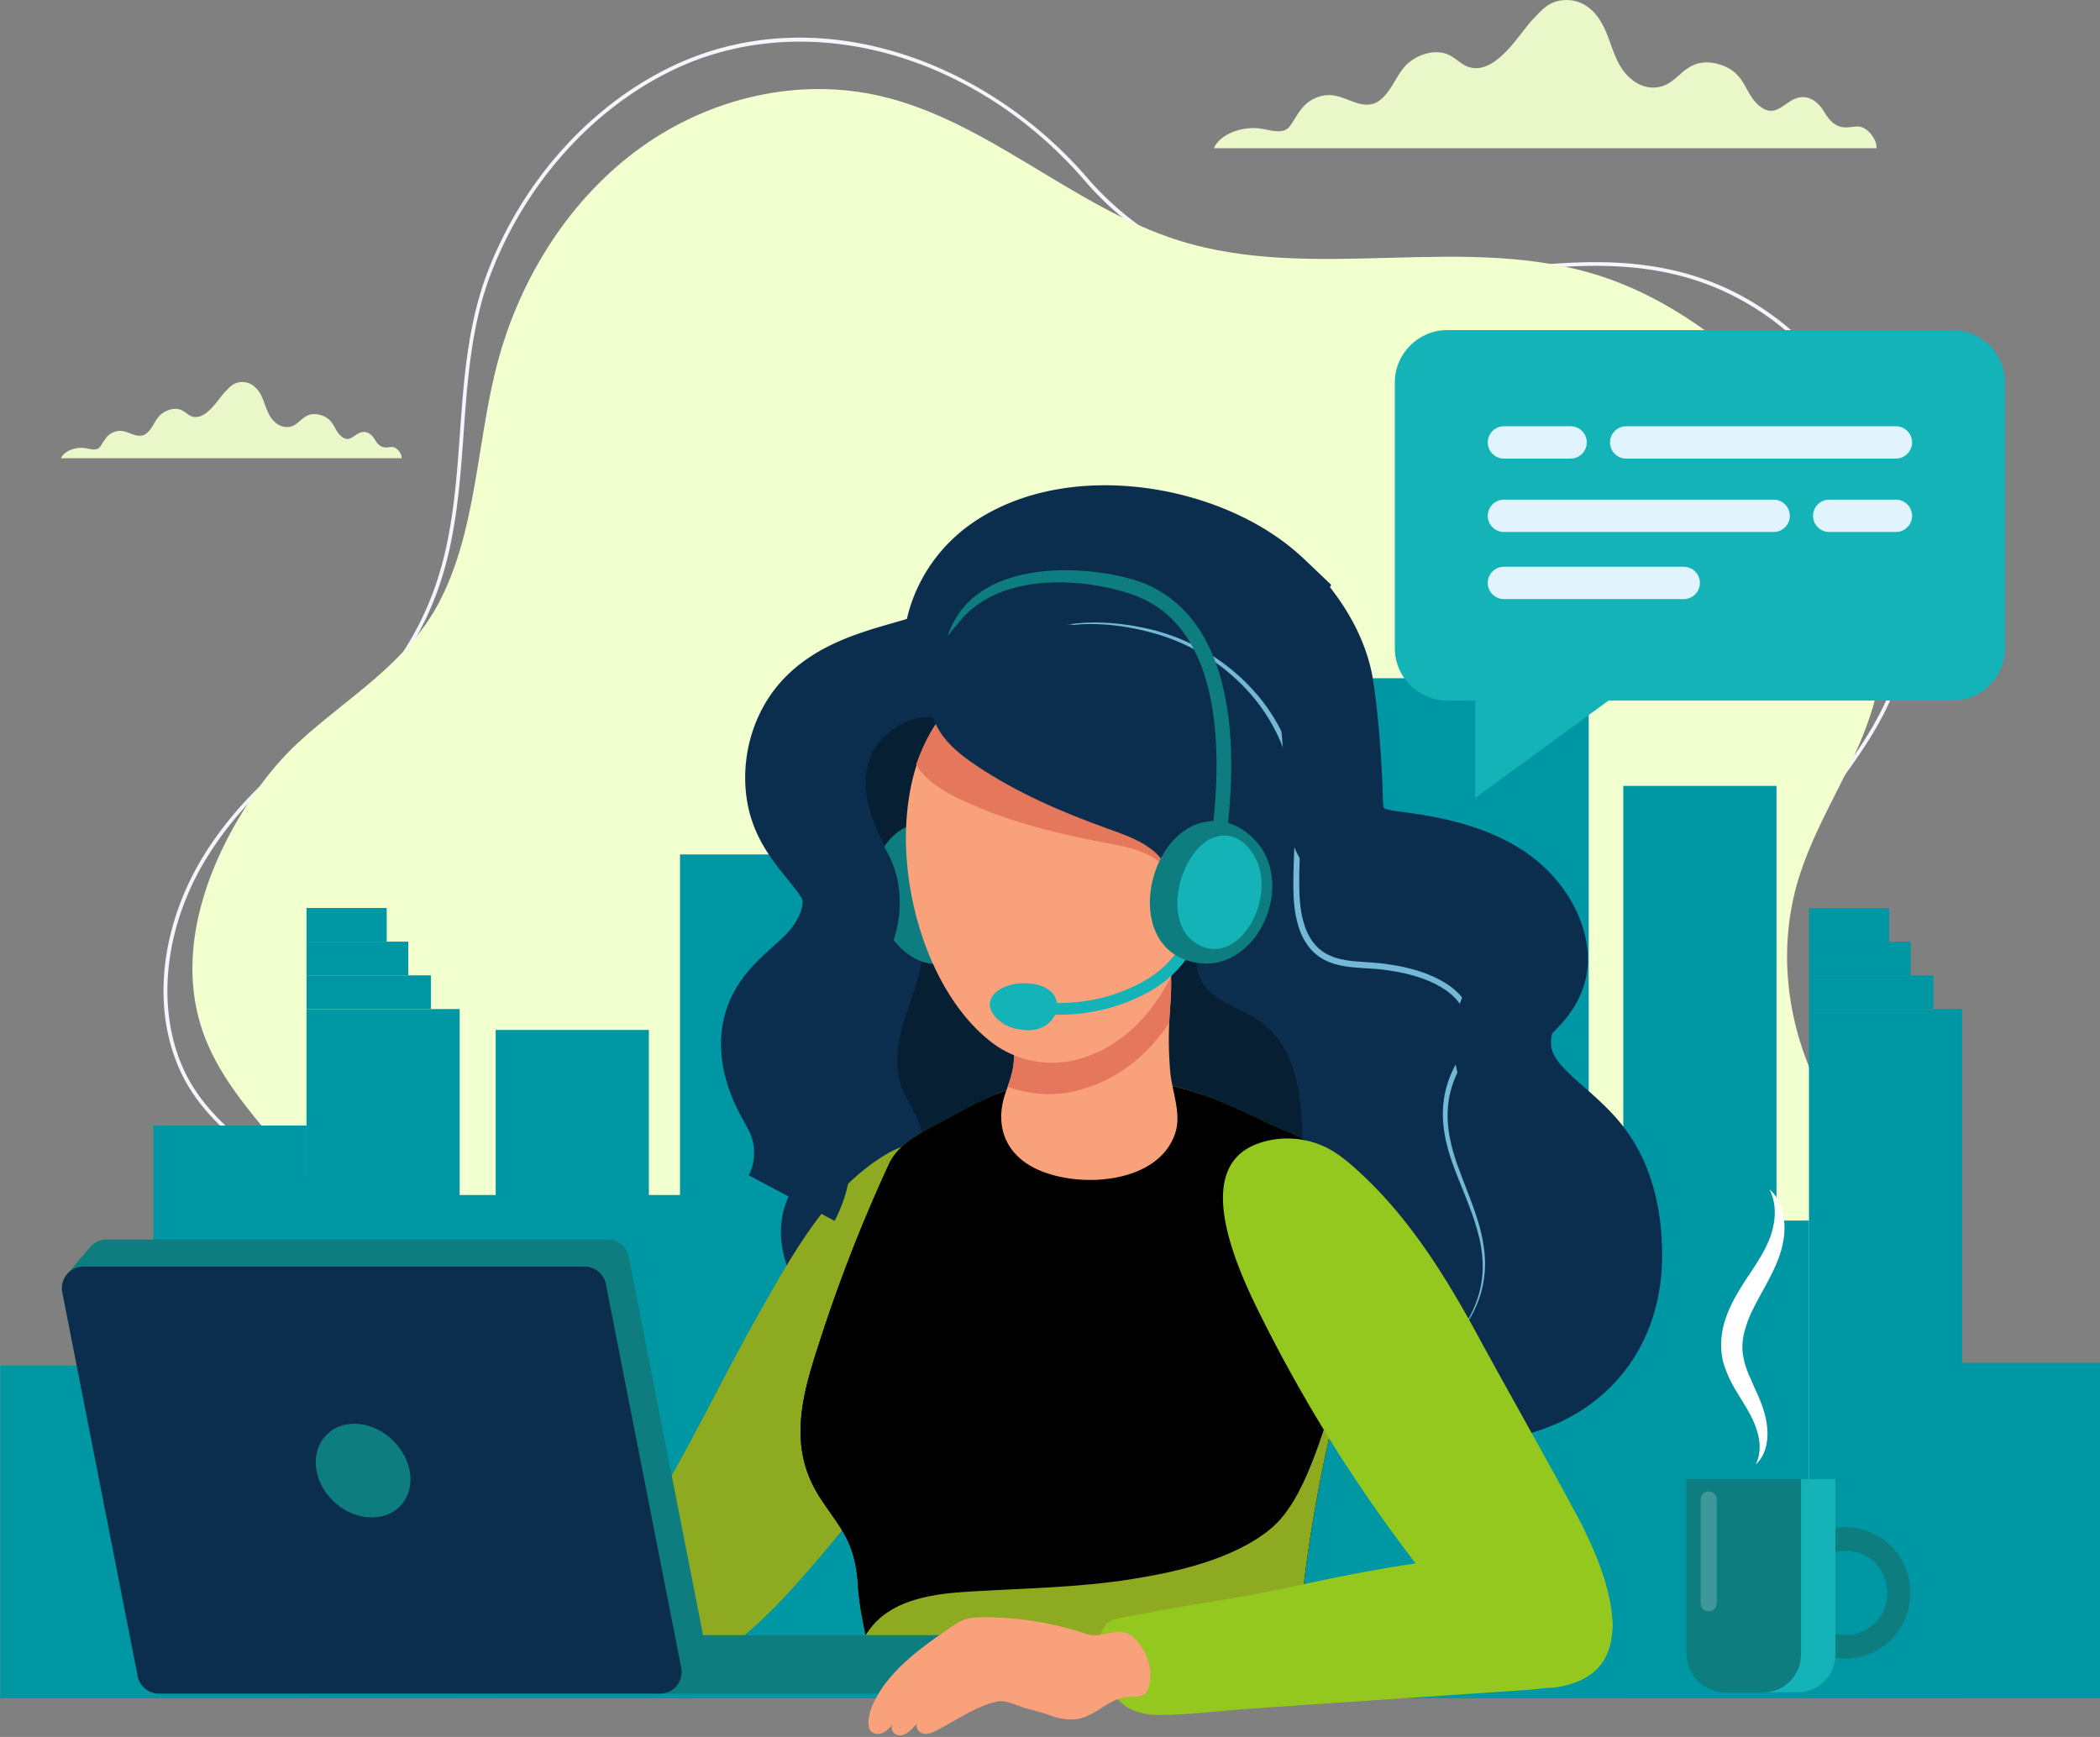 <svg xmlns="http://www.w3.org/2000/svg" width="324" height="268" viewBox="0 0 324 268"><rect x="0" y="0" width="324" height="268" fill="#808080" stroke="none"/><defs><clipPath id="ext0a"><path d="M209.52 204.71c2.092-8.864 3.18-17.941-1.569-23.98-2.145-2.728-5.96-4.626-9.084-5.98-6.097-2.637-12.323-6.175-18.848-7.322-6.88-1.211-14.526-1.957-21.381-.227-4.354 1.102-8.43 3.137-12.323 5.333-3.376 1.905-7.523 3.544-9.162 7.088a241.002 241.002 0 0 0-10.425 26.552c-2.449 7.529-5.138 15.42-1.276 23.053 1.25 2.475 3.064 4.587 4.496 6.952 1.594 2.63 2.184 5.105 2.397 8.138.48 6.926 1.964 8.481 1.944 15.42-.006 2.002 6.389-.33 7.263 1.464 1.724 3.545 6.285-2.857 9.66-2.863 11.132-.02 16.924.324 28.056.304 4.632-.006 3.052.881 7.399 1.776 3.66.751 2.643 3.408 4.4 0 1.665-3.227 8.506 4.081 8.681.46a229.13 229.13 0 0 1 5.968-41.85c.92-3.887 2.54-8.973 3.803-14.318z"/></clipPath><clipPath id="ext0b"><path d="M209.52 204.71c2.092-8.864 3.18-17.941-1.569-23.98-2.145-2.728-5.96-4.626-9.084-5.98-6.097-2.637-12.323-6.175-18.848-7.322-6.88-1.211-14.526-1.957-21.381-.227-4.354 1.102-8.43 3.137-12.323 5.333-3.376 1.905-7.523 3.544-9.162 7.088a241.002 241.002 0 0 0-10.425 26.552c-2.449 7.529-5.138 15.42-1.276 23.053 1.25 2.475 3.064 4.587 4.496 6.952 1.594 2.63 2.184 5.105 2.397 8.138.48 6.926 1.964 8.481 1.944 15.42-.006 2.002 6.389-.33 7.263 1.464 1.724 3.545 6.285-2.857 9.66-2.863 11.132-.02 16.924.324 28.056.304 4.632-.006 3.052.881 7.399 1.776 3.66.751 2.643 3.408 4.4 0 1.665-3.227 8.506 4.081 8.681.46a229.13 229.13 0 0 1 5.968-41.85c.92-3.887 2.54-8.973 3.803-14.318z"/></clipPath></defs><g><g><g><g><path fill="#f5f5fe" d="M224.622 255.882l-.285-.492c8.177-4.77 17.701-5.138 26.915-5.495 3.77-.149 7.671-.298 11.377-.758 17.332-2.145 30.109-13.308 34.171-29.856 3.713-15.097-.434-31.25-10.813-42.16-.525-.55-1.063-1.114-1.588-1.652-3.609-3.752-7.34-7.633-9.997-12.2a26.269 26.269 0 0 1-3.285-9.337c-.467-3.065-.415-6.304.149-9.622 1.01-5.98 3.667-12.161 7.684-17.882a242.569 242.569 0 0 1 3.266-4.497c3.473-4.704 7.068-9.57 9.343-15.142 2.727-6.66 3.362-15.193 1.794-24.018-2.559-14.397-10.677-27.362-21.718-34.67-14.325-9.486-29.474-7.425-45.51-5.242-6.686.914-13.554 1.847-20.344 1.847-1.763 0-3.525-.065-5.274-.208a49.819 49.819 0 0 1-9.227-1.639 49.937 49.937 0 0 1-8.818-3.35c-5.857-2.883-10.943-6.796-15.096-11.623-11.942-13.853-28.27-21.46-43.955-21.46-6.816 0-13.51 1.433-19.671 4.42-12.401 6-22.593 17.39-27.951 31.249-3.052 7.885-3.667 16.444-4.257 24.718-.557 7.755-1.134 15.77-3.68 23.35a48.308 48.308 0 0 1-6.162 12.182c-2.767 3.952-5.96 7.217-9.472 9.712-9.538 6.764-16.024 13.256-20.41 20.435-6.337 10.367-7.75 22.639-3.693 32.027 2.903 6.719 8.546 11.015 13.995 15.168 2.831 2.157 5.76 4.386 8.248 6.92 2.793 2.85 4.73 5.798 5.909 9.012.978 2.663 1.445 5.74 1.425 9.42-.019 4.29-.81 8.683-1.58 12.927-1.303 7.205-2.65 14.662-.227 21.796 1.58 4.665 5.559 8.053 11.824 10.075 4.4 1.419 9.784 2.151 16.464 2.248 1.976.026 3.998.013 5.96-.006 7.717-.065 15.7-.13 23.04 2.5l-.194.538c-7.243-2.598-15.174-2.527-22.839-2.462-1.963.02-3.991.033-5.974.007-6.738-.097-12.18-.843-16.632-2.274-6.446-2.08-10.548-5.585-12.187-10.432-2.469-7.276-1.108-14.798.207-22.081.765-4.224 1.549-8.591 1.568-12.829.013-3.609-.44-6.628-1.393-9.226-2.566-6.998-8.105-11.21-13.962-15.673-5.514-4.199-11.21-8.54-14.177-15.401a28.827 28.827 0 0 1-2.151-8.138c-.317-2.721-.279-5.56.11-8.436.739-5.488 2.734-11.015 5.773-15.984 4.425-7.244 10.963-13.794 20.565-20.604 6.803-4.827 12.427-12.706 15.427-21.608 2.527-7.51 3.104-15.492 3.654-23.209.596-8.319 1.218-16.923 4.296-24.886 5.41-13.995 15.706-25.496 28.236-31.56 5.385-2.605 11.17-4.095 17.209-4.438 5.702-.318 11.54.388 17.358 2.105 11.19 3.305 21.75 10.237 29.733 19.51 8.086 9.387 20.027 15.374 32.758 16.417 8.417.687 17.1-.492 25.49-1.639 7.723-1.05 15.705-2.138 23.396-1.743 4.147.214 7.879.83 11.416 1.886a40.866 40.866 0 0 1 11.093 5.19c5.533 3.66 10.483 8.87 14.319 15.064a57.212 57.212 0 0 1 7.645 19.981c.752 4.212 1.01 8.359.771 12.324-.266 4.4-1.134 8.442-2.598 12.012-2.307 5.637-5.916 10.529-9.414 15.265-1.082 1.465-2.203 2.98-3.26 4.484-8.76 12.492-10.45 26.04-4.515 36.231 2.624 4.503 6.33 8.365 9.913 12.09.525.545 1.062 1.102 1.587 1.66 5.197 5.455 8.954 12.355 10.866 19.942 1.879 7.477 1.918 15.336.097 22.742-1.03 4.18-2.624 8.086-4.75 11.598a38.177 38.177 0 0 1-7.677 9.116c-6.02 5.203-13.703 8.514-22.224 9.57-3.725.46-7.639.615-11.422.758-9.162.376-18.615.745-26.669 5.436z"/></g></g><g><path fill="#f2ffcf" d="M39.564 122.035c-6.998 9.952-12.402 23.494-8.65 35.992 3.738 12.46 15.686 20.144 20.908 31.975 2.955 6.686 3.033 14.046 3.143 21.225.149 9.402-1.691 19.38 4.665 27.323 3.758 4.698 9.427 7.477 15.161 9.298 11.514 3.66 22.38-5.993 32.61.926 16.8 11.365 30.51 1.082 50.53-.149 10.154-.622 30 6.629 39.725 3.661 11.3-3.447 19.703 6.913 31.08 3.641 19.723-5.669 46.69-5.747 58.229-25.703 7.768-13.43 10.464-30.037 4.419-44.674-2.877-6.958-8.358-12.278-11.481-19.107-4.316-9.44-5.482-20.202-2.599-30.232.117-.414.247-.822.376-1.23 3.013-9.376 9.078-17.436 11.585-26.98 5.177-19.703-6.265-40.54-21.31-53.207-6.252-5.261-13.237-9.641-20.844-12.142-20.98-6.887-44.291 1.082-65.342-5.579-16.146-5.112-29.403-18.394-45.853-22.236-12.641-2.955-26.306.2-37.042 7.917s-18.53 19.794-22.081 33.09c-3.291 12.323-3.188 25.858-9.025 37.048-4.996 9.576-14.248 14.746-21.764 21.692-2.346 2.17-4.51 4.697-6.44 7.45z"/></g><g/><g><path fill="#eaf7c9" d="M289.504 22.877c.188-1.127-1.308-3.401-2.935-3.369-.648.013-1.282.182-1.93.15-1.724-.085-2.618-1.426-3.279-2.54-.667-1.108-1.989-2.378-3.667-2.1-2.417.408-3.635 3.596-6.389 1.199-1.8-1.568-1.937-3.758-3.971-5.28-1.4-1.044-3.674-1.666-5.546-1.09-2.45.752-3.357 3.182-5.961 3.603-2.884.467-4.963-1.73-5.883-3.31-1.121-1.925-1.536-3.998-2.488-5.955-.888-1.808-2.67-4.237-5.864-4.18-2.702.046-3.887 1.757-5.216 3.11-1.723 1.763-5.306 8.106-9.323 7.342-1.568-.298-2.352-1.542-3.765-2.1-2.274-.894-5.17.337-6.537 1.886s-1.912 3.421-3.46 4.885c-.402.383-.888.739-1.516.907-2.164.59-4.173-1.224-6.486-1.36-1.594-.09-3.078.654-3.997 1.574-.92.914-1.42 1.996-2.12 3-.193.279-.414.564-.77.752-1.017.544-2.443.084-3.687-.13-3.07-.531-6.563.881-7.432 3h102.222z"/></g><g><path fill="#eaf7c9" d="M61.962 70.694c.097-.577-.674-1.75-1.51-1.73-.33.006-.66.09-.99.078-.888-.046-1.348-.733-1.685-1.303-.344-.57-1.024-1.224-1.886-1.075-1.244.207-1.872 1.846-3.285.615-.926-.803-.991-1.93-2.04-2.715-.72-.537-1.886-.855-2.852-.557-1.256.389-1.723 1.633-3.064 1.853-1.484.24-2.553-.887-3.026-1.704-.577-.985-.79-2.054-1.283-3.058-.453-.933-1.373-2.177-3.013-2.151-1.386.026-2.002.9-2.682 1.6-.888.908-2.728 4.167-4.795 3.771-.803-.155-1.205-.79-1.937-1.082-1.166-.46-2.656.175-3.363.972-.706.797-.984 1.756-1.775 2.508-.207.194-.453.375-.777.466-1.108.305-2.145-.628-3.337-.7-.823-.045-1.581.337-2.054.81-.473.473-.732 1.024-1.089 1.542-.103.143-.213.292-.395.389-.525.279-1.257.045-1.898-.065-1.581-.272-3.376.454-3.816 1.542h52.552z"/></g><g><g><g><g><g><path fill="#0097a4" d="M302.73 155.694v106.349H279.1v-106.35z"/></g><g><path fill="#0097a4" d="M243.45 262.044V188.33h35.656v73.714z"/></g><g><path fill="#0097a4" d="M288.345 262.044v-51.769H324v51.769z"/></g><g><path fill="#0097a4" d="M298.29 150.494v5.196h-19.184v-5.196z"/></g><g><path fill="#0097a4" d="M294.802 145.294v5.196h-15.699v-5.196z"/></g><g><path fill="#0097a4" d="M291.472 140.1v5.196h-12.369V140.1z"/></g></g><g><g><path fill="#0097a4" d="M209.458 155.694v106.349h-23.63v-106.35z"/></g><g><path fill="#0097a4" d="M274.088 121.261v140.78h-23.63v-140.78z"/></g><g><path fill="#0097a4" d="M185.831 220.884v41.155h-47.253v-41.155z"/></g><g><path fill="#0097a4" d="M245.113 104.648v157.393h-47.467V104.648z"/></g><g><path fill="#0097a4" d="M205.018 150.494v5.196h-19.185v-5.196z"/></g><g><path fill="#0097a4" d="M201.53 145.294v5.196h-15.7v-5.196z"/></g><g><path fill="#0097a4" d="M198.2 140.1v5.196h-12.37V140.1z"/></g></g></g><g><g><g><path fill="#0097a4" d="M164.193 155.694v106.349h-23.63v-106.35z"/></g><g><path fill="#0097a4" d="M164.19 262.037v-88.37h23.63v88.37z"/></g><g><path fill="#0097a4" d="M104.913 262.037v-130.2h35.655v130.2z"/></g><g><path fill="#0097a4" d="M159.753 150.494v5.196h-19.185v-5.196z"/></g><g><path fill="#0097a4" d="M156.264 145.294v5.196h-15.699v-5.196z"/></g><g><path fill="#0097a4" d="M152.934 140.1v5.196h-12.368V140.1z"/></g></g><g><g><path fill="#0097a4" d="M70.92 155.694v106.349H47.29v-106.35z"/></g><g><path fill="#0097a4" d="M47.297 173.671v88.37h-23.63v-88.37z"/></g><g><path fill="#0097a4" d="M100.109 158.917V262.04h-23.63V158.917z"/></g><g><path fill="#0097a4" d="M23.667 210.706v51.335H.037v-51.335z"/></g><g><path fill="#0097a4" d="M106.575 184.387v77.653H59.108v-77.653z"/></g><g><path fill="#0097a4" d="M66.48 150.494v5.196H47.295v-5.196z"/></g><g><path fill="#0097a4" d="M40.95 239.515v5.196H21.765v-5.196z"/></g><g><path fill="#0097a4" d="M62.992 145.294v5.196h-15.7v-5.196z"/></g><g><path fill="#0097a4" d="M59.662 140.1v5.196H47.293V140.1z"/></g></g><g><path fill="#0097a4" d="M180.362 183.633v5.196h-31.061v-5.196z"/></g><g><path fill="#0097a4" d="M180.362 202.26v5.196h-31.061v-5.196z"/></g><g><path fill="#0097a4" d="M180.362 220.887v5.197h-31.061v-5.197z"/></g><g><path fill="#0097a4" d="M61.313 220.887v5.197H30.252v-5.197z"/></g><g><path fill="#0097a4" d="M61.313 239.515v5.196H30.252v-5.196z"/></g></g></g><g><path fill="#0b2d4e" d="M222.814 215.815c-8.915 3.155-19.67 2.831-27.789-2.372-7.976-5.118-15.245-8.812-25.055-8.63-8.766.162-16.023 4.898-24.517 5.909-6.738.797-13.58-2.138-18.46-6.848-4.768-4.6-7.93-11.611-5.856-17.896 1.082-3.291 3.453-6.013 4.807-9.2 3.123-7.36-5.099-11.806-3.051-19.555 1.736-6.589 8.967-11.293 8.863-18.109-.078-4.989-3.94-8.857-5.3-13.47-1.373-4.659-1.069-9.874 1.354-14.125 1.775-3.123 4.633-5.682 7.95-7.095 2.974-1.27 6.298-1.289 8.598-3.887 4.095-4.633 5.598-9.647 11.222-13.036 4.762-2.864 11.047-3.045 16.509-2.546 12.136 1.114 23.908 7.515 30.744 17.72 2.423 3.616 4.172 7.315 4.23 11.61.065 4.698.065 9.422 2.942 13.413 2.417 3.35 6.291 5.313 10.14 6.829 3.849 1.51 7.879 2.734 11.254 5.118 3.376 2.385 6.059 6.272 5.663 10.387-.33 3.44-2.715 6.433-3.032 9.88-.577 6.266 5.455 10.814 9.175 15.88 5.209 7.102 6.07 17.145 2.15 25.03-4.515 9.077-12.711 11.125-21.303 14.54-.415.155-.823.31-1.238.453z"/></g><g><g><path fill="#73b8d4" d="M157.977 98.723c2.948-1.724 6.376-2.514 9.784-2.65 3.415-.13 6.842.31 10.16 1.134 6.653 1.678 12.718 5.637 16.942 11.085 2.086 2.741 3.707 5.858 4.666 9.182.965 3.336 1.16 6.822 1.12 10.23-.032 3.421-.278 6.816-.162 10.186.072 1.671.279 3.336.784 4.891.5 1.555 1.367 2.987 2.65 3.92 1.264.96 2.89 1.367 4.536 1.562 1.645.194 3.369.207 5.086.434 3.402.46 6.855 1.263 9.816 3.214 1.458.971 2.766 2.325 3.401 4.036.661 1.71.525 3.576.084 5.28-.511 1.724-1.49 3.169-2.17 4.678-.68 1.51-1.12 3.13-1.263 4.782-.311 3.324.537 6.66 1.723 9.816 1.16 3.182 2.56 6.317 3.37 9.66.401 1.666.64 3.383.615 5.106a16.141 16.141 0 0 1-.894 5.054 17.287 17.287 0 0 1-5.955 8.15 17.198 17.198 0 0 0 5.728-8.228c1.075-3.227.933-6.725.045-9.965-.848-3.272-2.267-6.369-3.486-9.556-1.23-3.169-2.177-6.596-1.892-10.095.136-1.737.57-3.454 1.27-5.054.713-1.594 1.659-3.02 2.106-4.58.395-1.575.499-3.253-.084-4.737-.564-1.49-1.73-2.708-3.084-3.609-2.76-1.808-6.13-2.605-9.434-3.026-1.659-.213-3.35-.213-5.086-.414-1.71-.201-3.525-.616-5.002-1.73-1.484-1.089-2.443-2.728-2.974-4.406-.538-1.685-.745-3.428-.81-5.158-.097-3.44.162-6.842.208-10.23.051-3.376-.13-6.771-1.044-9.998a28.17 28.17 0 0 0-4.45-8.96c-4.05-5.365-9.946-9.33-16.471-11.08-3.259-.894-6.648-1.406-10.036-1.354-3.389.078-6.81.778-9.797 2.43z"/></g></g><g><path fill="#061f33" d="M200.902 174.205c.317 7.698-1.464 13.477-8.507 17.28-5.605 3.033-12.317 4.024-18.505 4.18-10.373.252-21.938-2.424-29.694-9.707-1.406-1.321-2.76-2.94-2.864-4.872-.09-1.756.875-3.408.96-5.164.142-2.96-2.158-5.41-3.188-8.19-1.361-3.667-.435-7.762.783-11.48 1.219-3.72 2.748-7.471 2.566-11.378-.24-5.067-3.285-9.492-5.72-13.943-2.437-4.451-4.361-9.868-2.275-14.494 1.374-3.052 4.646-5.39 7.995-5.766 3.538-.396 6.713 3.647 8.98 5.876a55.402 55.402 0 0 0 10.095 7.853c5.054 3.065 10.6 5.326 15.35 8.838 2.876 2.125 5.96 5.04 7.334 8.429 1.548 3.816-1.16 7.51 2.112 11.02 2.112 2.262 5.358 3.033 7.91 4.79 5.47 3.744 6.422 10.657 6.668 16.728z"/></g><g><path fill="#8daa21" d="M143.606 217.273c7.283-11.229 11.818-25.004 5.488-37.677-.641-1.283-1.412-2.689-2.773-3.142-2.928-.972-6.907.07-9.453 1.568-8.838 5.183-14.248 14.947-19.21 23.63-5.158 9.018-9.642 18.413-14.825 27.419-2.1 3.648-4.218 7.348-5.345 11.403-.985 3.551-1.095 7.62.252 11.1 5.819 15.024 21.822-3.383 26.694-8.942a224.406 224.406 0 0 0 19.172-25.36z"/></g><g><g><path fill="#95c81f" d="M209.52 204.71c2.092-8.864 3.18-17.941-1.569-23.98-2.145-2.728-5.96-4.626-9.084-5.98-6.097-2.637-12.323-6.175-18.848-7.322-6.88-1.211-14.526-1.957-21.381-.227-4.354 1.102-8.43 3.137-12.323 5.333-3.376 1.905-7.523 3.544-9.162 7.088a241.002 241.002 0 0 0-10.425 26.552c-2.449 7.529-5.138 15.42-1.276 23.053 1.25 2.475 3.064 4.587 4.496 6.952 1.594 2.63 2.184 5.105 2.397 8.138.48 6.926 1.964 8.481 1.944 15.42-.006 2.002 6.389-.33 7.263 1.464 1.724 3.545 6.285-2.857 9.66-2.863 11.132-.02 16.924.324 28.056.304 4.632-.006 3.052.881 7.399 1.776 3.66.751 2.643 3.408 4.4 0 1.665-3.227 8.506 4.081 8.681.46a229.13 229.13 0 0 1 5.968-41.85c.92-3.887 2.54-8.973 3.803-14.318z"/></g><g><g><path d="M209.52 204.71c2.092-8.864 3.18-17.941-1.569-23.98-2.145-2.728-5.96-4.626-9.084-5.98-6.097-2.637-12.323-6.175-18.848-7.322-6.88-1.211-14.526-1.957-21.381-.227-4.354 1.102-8.43 3.137-12.323 5.333-3.376 1.905-7.523 3.544-9.162 7.088a241.002 241.002 0 0 0-10.425 26.552c-2.449 7.529-5.138 15.42-1.276 23.053 1.25 2.475 3.064 4.587 4.496 6.952 1.594 2.63 2.184 5.105 2.397 8.138.48 6.926 1.964 8.481 1.944 15.42-.006 2.002 6.389-.33 7.263 1.464 1.724 3.545 6.285-2.857 9.66-2.863 11.132-.02 16.924.324 28.056.304 4.632-.006 3.052.881 7.399 1.776 3.66.751 2.643 3.408 4.4 0 1.665-3.227 8.506 4.081 8.681.46a229.13 229.13 0 0 1 5.968-41.85c.92-3.887 2.54-8.973 3.803-14.318z"/></g><g clip-path="url(#ext0a)"><path fill="#8daa21" d="M183.732 178.922c2.618-4.406 3.214-9.92-.214-14.163-1.568-1.944-4.347-2.158-6.719-2.203a56.804 56.804 0 0 0-13.91 1.47c-4.335 1.018-8.76 2.735-10.64 7.115-1.392 3.252-.906 7.017.934 9.997a12.327 12.327 0 0 0 7.535 5.443c4.99 1.185 10.833 1.03 15.595-.972 2.981-1.257 5.663-3.726 7.42-6.687z"/></g></g><g><g><path d="M209.52 204.71c2.092-8.864 3.18-17.941-1.569-23.98-2.145-2.728-5.96-4.626-9.084-5.98-6.097-2.637-12.323-6.175-18.848-7.322-6.88-1.211-14.526-1.957-21.381-.227-4.354 1.102-8.43 3.137-12.323 5.333-3.376 1.905-7.523 3.544-9.162 7.088a241.002 241.002 0 0 0-10.425 26.552c-2.449 7.529-5.138 15.42-1.276 23.053 1.25 2.475 3.064 4.587 4.496 6.952 1.594 2.63 2.184 5.105 2.397 8.138.48 6.926 1.964 8.481 1.944 15.42-.006 2.002 6.389-.33 7.263 1.464 1.724 3.545 6.285-2.857 9.66-2.863 11.132-.02 16.924.324 28.056.304 4.632-.006 3.052.881 7.399 1.776 3.66.751 2.643 3.408 4.4 0 1.665-3.227 8.506 4.081 8.681.46a229.13 229.13 0 0 1 5.968-41.85c.92-3.887 2.54-8.973 3.803-14.318z"/></g><g clip-path="url(#ext0b)"><path fill="#8daa21" d="M213.465 245.36c-.032-6.797-.071-13.6-.104-20.397-.012-2.365 1.523-16.774-2.157-16.612-.395.02-.758.22-1.082.453-1.834 1.309-2.773 3.505-3.628 5.585-2.683 6.531-4.938 16.989-10.523 21.557-5.675 4.645-14.41 6.608-21.465 7.723-8.242 1.302-16.613 1.4-24.945 1.904-5.384.331-11.326 1.102-14.87 5.177-2.527 2.91-3.816 7.27-5.164 10.827-1.179 3.104-2.118 6.797.272 9.609 1.024 1.198 2.437 1.989 3.862 2.663 5.196 2.449 10.878 3.686 16.541 4.632 15.855 2.657 32.02 3.208 48.082 2.443 3.434-.162 7.16-.505 9.693-2.831 1.886-1.73 2.773-4.277 3.402-6.752 2.164-8.436 2.131-17.267 2.086-25.981z"/></g></g></g><g><path fill="#0e7d7f" d="M137.53 129.253c-6.078 6.252-.565 21.524 9.122 19.314 10.412-2.378 8.844-18.602-.57-21.265-3.668-1.036-6.596-.064-8.553 1.95z"/></g><g><path fill="none" stroke="#0b2d4e" stroke-miterlimit="20" stroke-width="15" d="M220.462 214.791c6.091.777 12.506.24 17.941-2.605 6.927-3.621 10.386-10.27 10.529-17.908.104-5.54-.965-11.306-4.309-15.725-3.634-4.801-9.725-7.756-11.986-13.334-1.464-3.616-1.115-8.533 1.782-11.332 1.84-1.782 3.285-3.79 3.045-6.46-.35-3.927-3.22-7.697-6.428-9.823-4.703-3.11-10.554-4.25-16.061-4.943-3.726-.473-7.445-1.523-8.598-5.54-.622-2.164-.5-4.451-.616-6.68-.246-4.75-.596-9.499-1.302-14.202-.817-5.423-4.341-10.665-8.267-14.404a28.493 28.493 0 0 0-1.756-1.542c-10.127-8.202-28.865-11.105-40.035-3.505-3.81 2.592-6.473 6.557-7.322 11.092-.57 3.033-1.386 3.68-4.347 4.6-5.378 1.672-11.482 2.852-15.751 6.797-3.344 3.084-4.88 7.762-4.432 12.246.57 5.721 4.568 8.462 7.438 12.997 2.922 4.633.628 10.458-2.773 14.28-2.618 2.942-6.33 5.093-7.808 8.74-1.36 3.357-.46 7.238 1.186 10.471.668 1.309 1.452 2.56 2.035 3.9 1.788 4.096 1.607 9-.486 12.946"/></g><g><path fill="#95c81f" d="M237.723 223.648a945.378 945.378 0 0 1 5.534 10.108c3.686 6.874 10.534 22.139-.428 25.916-5.527 1.899-8.682.046-12.336-3.984a232.811 232.811 0 0 1-34.93-50.603c-3.473-6.816-12.699-24.575-1.497-28.631 3.538-1.283 7.614-.985 10.931.797 1.516.816 2.857 1.911 4.14 3.058 8.086 7.211 13.846 16.515 18.965 25.949 3.175 5.838 6.414 11.604 9.621 17.39z"/></g><g><path fill="#f8a17a" d="M174.24 181.17c3.337-1.069 6.084-3.142 7.114-6.44.933-2.993-.537-6.356-.803-9.375a56.554 56.554 0 0 1-.09-8.702c.174-2.676.433-5.468.019-8.138-.234-1.529-1.07-1.263-2.618-1.872-1.542-.61-3.272-.61-4.95-.61-3.434.007-12.388-.239-14.507 2.774-.972 1.387-1.05 3.123-1.095 4.768-.058 1.99-.408 4.562-.732 7.341-.143 1.238-.058 2.469-.246 3.694-.214 1.373-.732 2.689-1.193 4.004-1.73 4.976-.11 9.706 5.275 11.986 3.855 1.633 9.368 1.996 13.826.57z"/></g><g><path fill="#e5785c" d="M180.46 148.509c-.233-1.53-1.07-1.263-2.618-1.873-1.542-.609-3.272-.609-4.95-.609-3.434.007-12.388-.24-14.507 2.773-.971 1.387-1.05 3.123-1.094 4.77-.06 1.988-.409 4.56-.733 7.34-.142 1.237-.058 2.468-.246 3.693-.162 1.043-.505 2.06-.855 3.065 3.33 1.237 7.088 1.51 10.56.654 6.26-1.542 10.996-5.436 14.372-10.496.02-.395.026-.79.051-1.18.175-2.675.435-5.461.02-8.137z"/></g><g><path fill="#f8a17a" d="M185.449 128.903c-.026-4.587-.661-8.935-1.84-12.55-5.093-15.583-24.53-19.438-36.238-8.248-13.056 12.479-8.06 42.309 5.695 52.785 3.673 2.8 8.675 3.785 13.14 2.586 13.502-3.616 19.327-20.241 19.243-34.573z"/></g><g><path fill="#f8a17a" d="M182.896 129.291c5.98-3.271 7.82 5.01 6.797 9.136-.428 1.704-1.095 3.363-2.151 4.762-1.426 1.886-5.495 5.015-7.84 2.955-1.063-.94-1.173-2.527-1.205-3.946-.097-3.803.343-10.69 4.4-12.907z"/></g><g><g><path fill="#13b3b7" d="M163.407 156.57c-1.464 0-2.942-.111-4.419-.325l.266-1.795c5.371.791 10.723.046 15.485-2.164 1.296-.596 2.39-1.23 3.35-1.924a15.864 15.864 0 0 0 4.34-4.782l1.569.914a17.657 17.657 0 0 1-4.84 5.339c-1.056.764-2.255 1.451-3.654 2.1-3.771 1.748-7.886 2.636-12.097 2.636z"/></g></g><g><g><path fill="#13b3b7" d="M153.746 153.025c2.19-1.88 7.05-1.717 8.657.233 1.185 1.445.822 3.279-.486 4.496-1.549 1.446-3.46 1.361-5.39.927-2.418-.55-5.418-3.395-2.78-5.656z"/></g></g><g><path fill="#e5785c" d="M185.481 117.001c-5.358-16.412-25.825-20.461-38.156-8.682-2.72 2.604-4.69 5.928-5.993 9.66.272.428.583.85.953 1.277 1.69 1.956 4.023 3.24 6.375 4.321 6.862 3.175 14.261 5.035 21.686 6.428.544.103 1.095.2 1.646.31 2.047.402 4.075.908 5.863 1.964 5.048 2.974 2.877 9.524 6.577 12.395.337.259.674.427 1.01.544 1.368-4.885 2.009-10.075 1.977-15.006-.033-4.827-.7-9.408-1.938-13.211z"/></g><g><path fill="#0b2d4e" d="M172.517 128.443c1.956.726 3.88 1.548 5.475 2.87 4.509 3.745 1.321 9.862 4.516 13.282 2.83 3.033 7.127-.971 8.254-3.777 2.073-5.157 1.95-10.898 1.801-16.457-.084-3.097-.175-6.246-1.088-9.207-.992-3.233-2.922-6.123-5.223-8.604-6.64-7.166-16.657-10.885-26.357-10.276-7.587.48-20.889 6.855-14.947 16.509 1.354 2.203 3.46 3.842 5.604 5.287 6.266 4.224 13.27 7.244 20.384 9.803.531.188 1.056.376 1.58.57z"/></g><g><path fill="#0e7d7f" d="M185.404 126.933c-8.443 2.164-11.708 18.07-2.288 21.24 10.12 3.4 17.248-11.255 10.6-18.44-2.585-2.8-5.591-3.493-8.312-2.8z"/></g><g><path fill="#13b3b7" d="M188.17 128.974c-5.831.94-9.42 13.321-3.414 16.73 6.453 3.66 12.511-7.368 8.714-13.717-1.477-2.475-3.42-3.31-5.3-3.013z"/></g><g><g><path fill="#0e7d7f" d="M189.35 128.048l-2.255-.26c1.53-13.198.874-30.07-10.898-35.454-5.579-2.553-21.544-5.384-28.573 4.102a25.194 25.194 0 0 0-1.413 1.742c4.36-13.45 24.906-10.664 30.925-7.91 13.017 5.96 13.827 23.83 12.214 37.78z"/></g></g><g><g><path fill="#0e7d7f" d="M100.734 261.318v-9.025h46.086v9.025z"/></g><g><g><path fill="#0e7d7f" d="M108.645 253.167l-11.63-59.213a3.338 3.338 0 0 0-3.272-2.695H16.42c-1.12 0-2.08.55-2.682 1.373l-.013-.013-3.57 4.225 3.168-.694 11.455 58.3a3.338 3.338 0 0 0 3.272 2.695h77.323c2.099 0 3.673-1.918 3.272-3.978z"/></g><g><path fill="#0b2d4e" d="M24.512 261.318h77.323c2.1 0 3.68-1.918 3.272-3.978l-11.63-59.214a3.338 3.338 0 0 0-3.272-2.695H12.882c-2.099 0-3.68 1.918-3.272 3.978l11.63 59.214a3.332 3.332 0 0 0 3.272 2.695z"/></g><g><path fill="#0e7d7f" d="M48.835 226.907c.713 3.991 4.53 7.23 8.527 7.23 3.991 0 6.609-3.239 5.838-7.23-.771-3.991-4.588-7.23-8.527-7.23-3.94 0-6.55 3.232-5.838 7.23z"/></g></g><g/></g><g><g><g><g><path fill="#fff" d="M270.89 225.961c.855-1.762.7-3.615.162-5.293-.518-1.718-1.438-3.195-2.436-4.815-1.01-1.593-2.041-3.33-2.67-5.423-.641-2.118-.46-4.49.13-6.492 1.27-4.094 3.875-7.107 5.663-10.192.9-1.561 1.632-3.148 1.924-4.898.324-1.736.214-3.59-.641-5.332 1.477 1.296 2.196 3.395 2.293 5.43.091 2.053-.427 4.14-1.211 5.967-1.555 3.712-3.888 6.732-4.795 9.997-.512 1.613-.641 3.182-.278 4.743.304 1.607 1.147 3.227 1.898 4.983.804 1.716 1.568 3.7 1.736 5.74.182 2.002-.278 4.27-1.775 5.585z"/></g></g></g><g><g><g><path fill="#0e7d7f" d="M277.11 261.123H266.25a6.057 6.057 0 0 1-6.058-6.057v-26.857h22.981v26.857a6.058 6.058 0 0 1-6.064 6.057z"/></g><g><path fill="#0e7d7f" d="M284.775 252.293c-3.544 0-6.42-2.916-6.42-6.512 0-3.596 2.876-6.512 6.42-6.512s6.42 2.916 6.42 6.512c0 3.596-2.876 6.512-6.42 6.512zm0-16.639c-5.507 0-9.978 4.536-9.978 10.127 0 5.592 4.464 10.127 9.978 10.127 5.507 0 9.978-4.535 9.978-10.127 0-5.591-4.464-10.127-9.978-10.127z"/></g><g opacity=".2"><path fill="#fff" d="M263.627 248.632c-.68 0-1.244-.557-1.244-1.244v-16.017c0-.68.557-1.244 1.244-1.244.68 0 1.244.557 1.244 1.244v16.017c0 .687-.557 1.244-1.244 1.244z"/></g><g><path fill="#13b3b7" d="M277.868 228.21v27.096a5.818 5.818 0 0 1-5.818 5.817h5.307a5.818 5.818 0 0 0 5.818-5.817v-27.097z"/></g></g></g></g><g><g><path fill="#13b3b7" d="M223.281 108.098h77.983c4.445 0 8.08-3.635 8.08-8.08V59.013c0-4.445-3.635-8.08-8.08-8.08h-77.983c-4.445 0-8.08 3.635-8.08 8.08v41.007c0 4.438 3.635 8.08 8.08 8.08z"/></g><g><path fill="#13b3b7" d="M227.596 123.143V96.87l20.572 11.228z"/></g><g><path fill="#e1f4fd" d="M273.65 82.084h-41.616a2.5 2.5 0 0 1-2.494-2.494 2.5 2.5 0 0 1 2.494-2.495h41.616a2.5 2.5 0 0 1 2.495 2.495 2.5 2.5 0 0 1-2.495 2.494z"/></g><g><path fill="#e1f4fd" d="M292.511 82.084h-10.289a2.5 2.5 0 0 1-2.494-2.494 2.5 2.5 0 0 1 2.494-2.495h10.289a2.5 2.5 0 0 1 2.495 2.495 2.5 2.5 0 0 1-2.495 2.494z"/></g><g><path fill="#e1f4fd" d="M250.895 65.77h41.616a2.5 2.5 0 0 1 2.494 2.494 2.5 2.5 0 0 1-2.494 2.495h-41.616a2.5 2.5 0 0 1-2.494-2.495 2.504 2.504 0 0 1 2.494-2.494z"/></g><g><path fill="#e1f4fd" d="M232.034 65.77h10.289a2.5 2.5 0 0 1 2.495 2.494 2.5 2.5 0 0 1-2.495 2.495h-10.289a2.5 2.5 0 0 1-2.494-2.495 2.508 2.508 0 0 1 2.494-2.494z"/></g><g><path fill="#e1f4fd" d="M259.778 92.438h-27.744a2.5 2.5 0 0 1-2.494-2.495 2.5 2.5 0 0 1 2.494-2.494h27.744a2.5 2.5 0 0 1 2.494 2.494 2.5 2.5 0 0 1-2.494 2.495z"/></g></g><g><path fill="#95c81f" d="M183.79 247.64c.946-.162 1.886-.317 2.832-.466 4.6-.72 9.18-1.582 13.736-2.573 9.019-1.963 18.096-3.647 27.284-4.515.971-.091 1.95-.175 2.921-.246 4.122-.311 8.43-.415 12.2 1.554 3.772 1.97 6.765 6.629 5.845 11.119-.648 3.155-3.058 5.527-5.74 6.725-2.683 1.2-5.63 1.406-8.527 1.6-9.375.629-18.757 1.264-28.133 1.892-4.645.312-9.284.63-13.93.953-4.432.31-8.935.933-13.38.933-1.878 0-3.978-.357-5.559-1.607-2.196-1.743-3.518-5.456-3.732-8.358-.11-1.51.182-3.337 1.335-4.27.616-.498 1.406-.654 2.158-.79 3.583-.655 7.127-1.341 10.69-1.95z"/></g><g><path fill="#f8a17a" d="M173.274 261.927c-2.267.467-4.036 2.463-6.297 3.13-1.613.473-3.337.22-4.88-.357-1.424-.53-2.87-.816-4.327-1.289-1.14-.362-2.676-1.133-3.9-.875-3.208.668-6.402 2.949-9.311 4.432-.655.331-1.367.674-2.087.538-.719-.136-1.321-1.01-.913-1.62-.836.784-1.944 2.346-3.292 1.737-.55-.246-.88-.978-.576-1.497-.467.505-.953 1.03-1.588 1.283-.641.252-1.477.142-1.853-.434-.175-.273-.233-.603-.246-.927-.058-1.114.279-2.209.745-3.226 2.287-4.996 7.464-8.702 11.87-11.675.778-.526 1.575-1.063 2.469-1.335.803-.246 1.658-.273 2.5-.28a49.831 49.831 0 0 1 16.101 2.6c1.121.375 2.352.058 3.467-.156.83-.155 1.69-.311 2.494-.071.901.265 1.6.978 2.152 1.742 1.01 1.406 1.788 3.265 1.665 5.028-.091 1.341-.195 2.786-1.77 3.064-.64.117-1.295.046-1.943.11-.169.027-.324.046-.48.078z"/></g></g></g></g></svg>